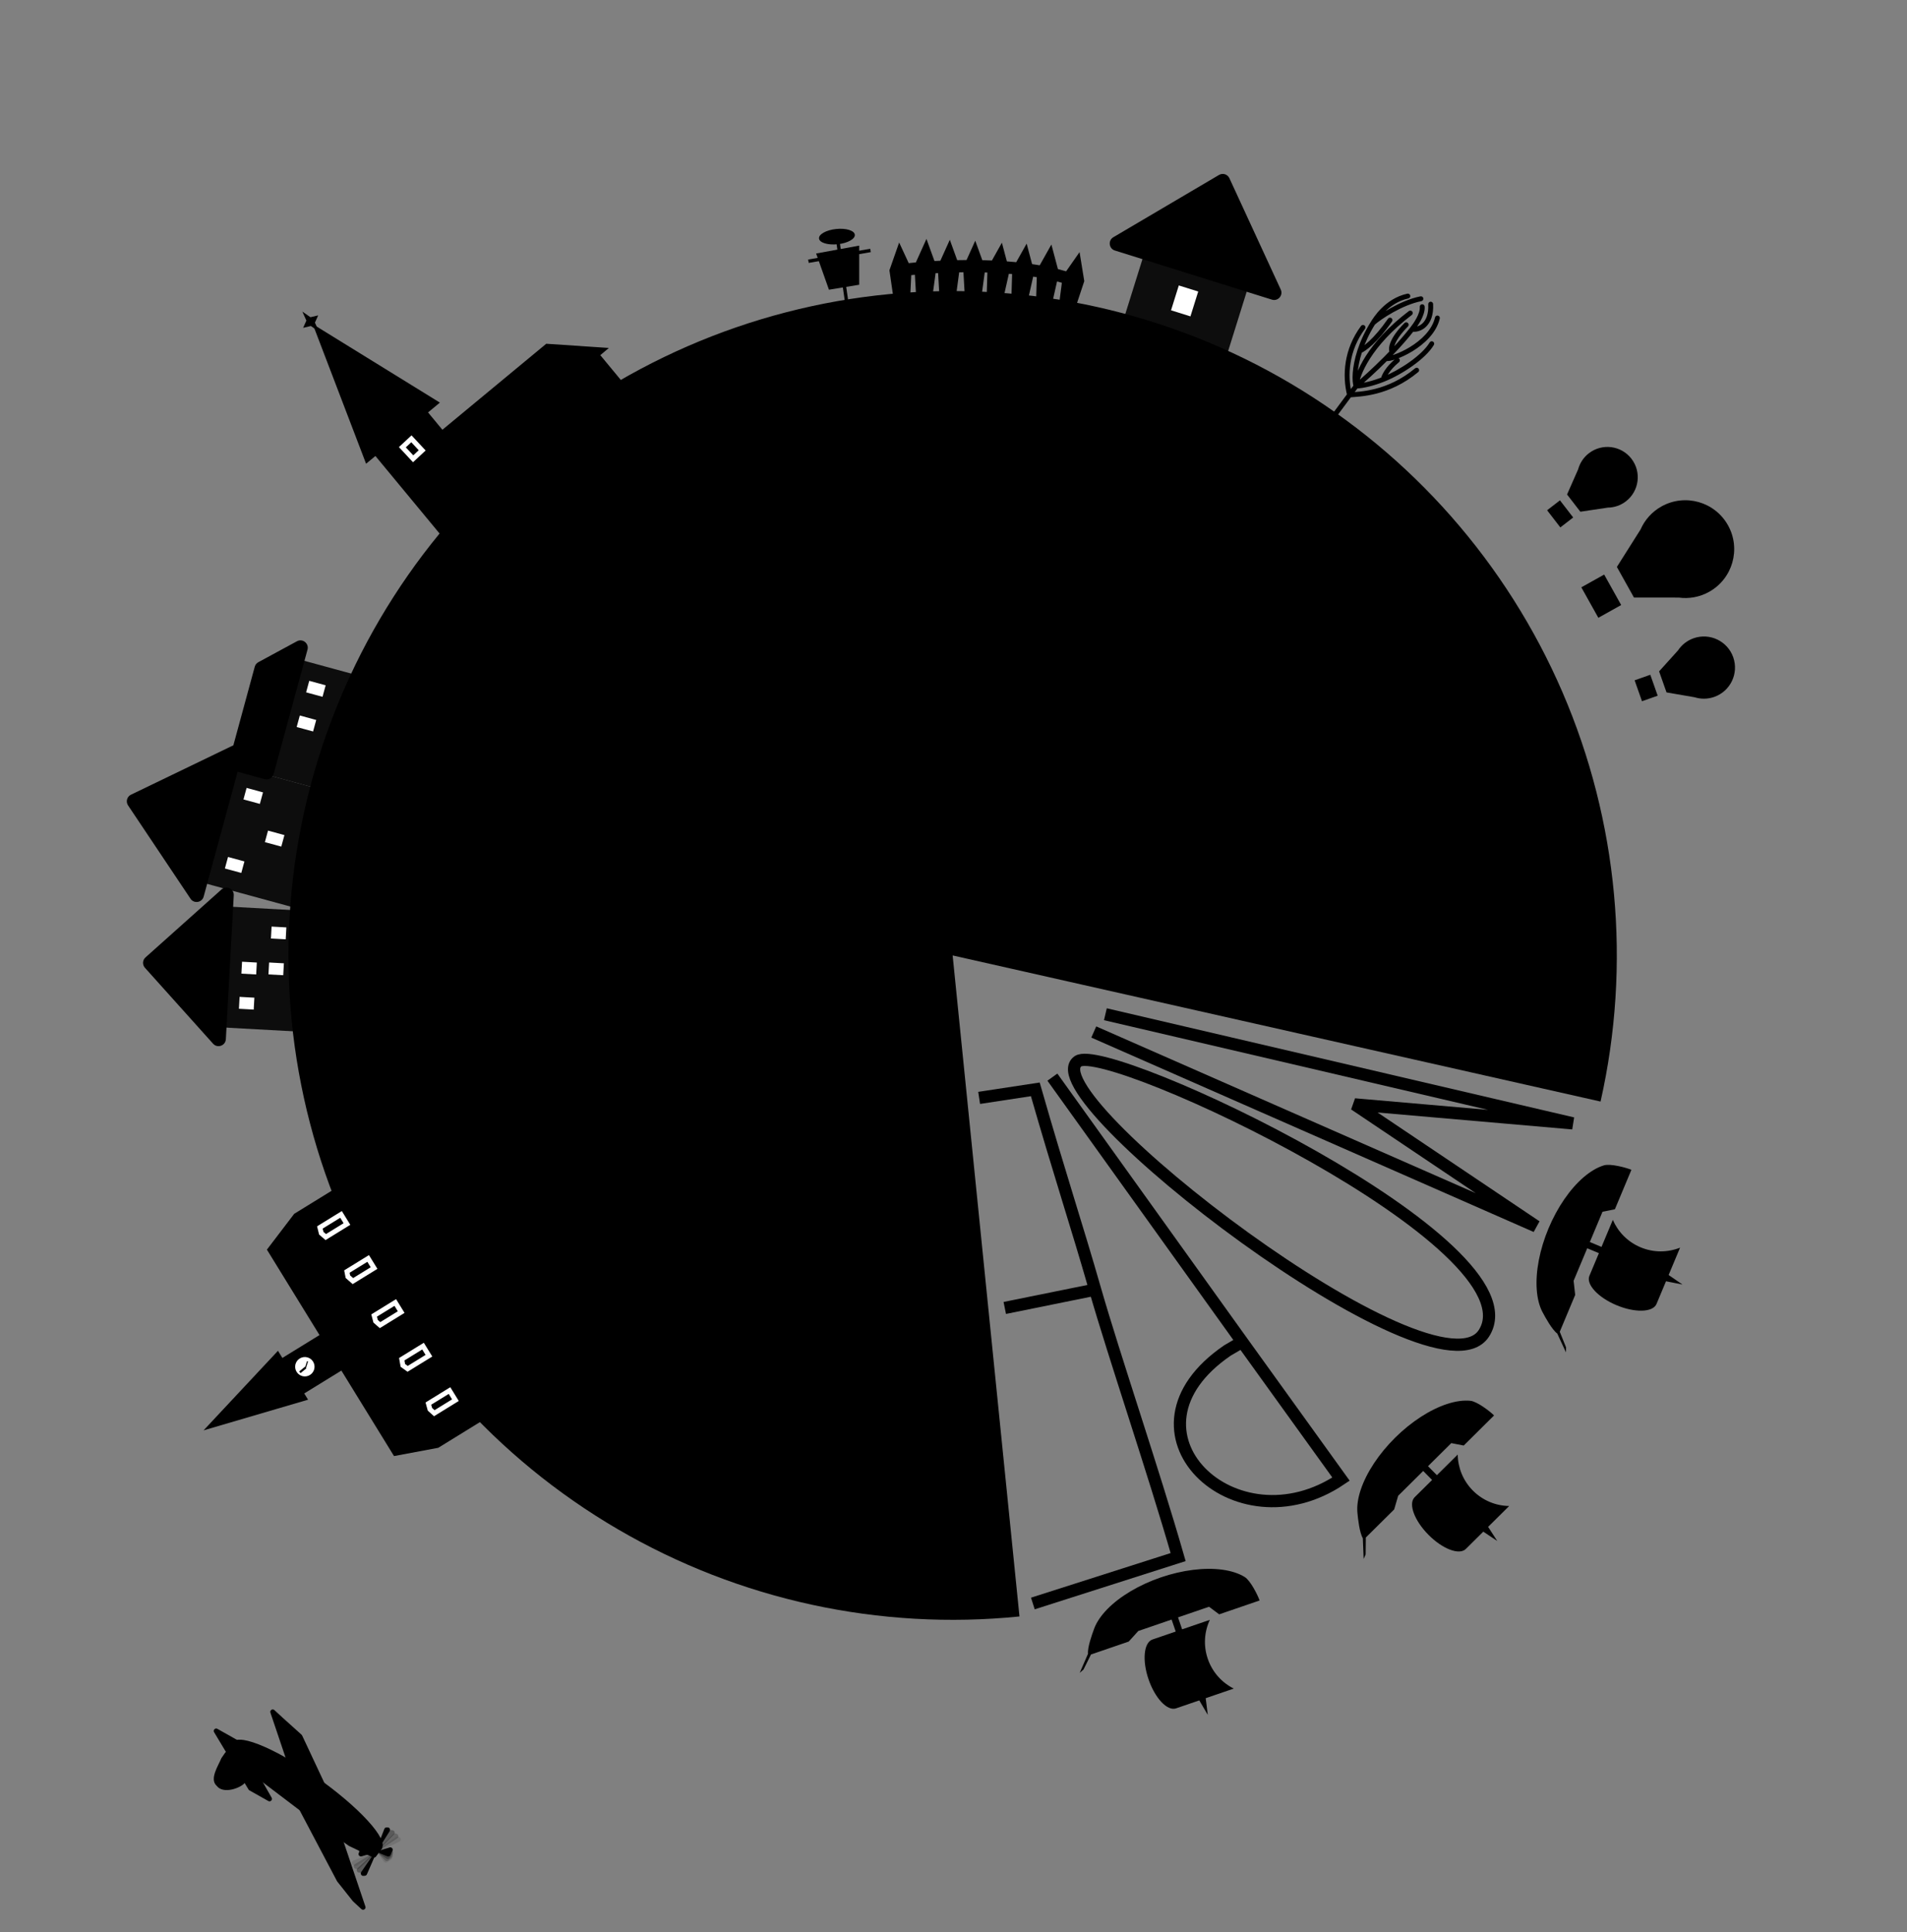 <svg width="781" height="791" viewBox="0 0 781 791" fill="none" xmlns="http://www.w3.org/2000/svg">
<rect x="0" y="0" width="781" height="791" fill="#808080" stroke="none"/>
<g id="Earth22">
<g id="Earth">
<g id="Fleet">
<path id="Union" fill-rule="evenodd" clip-rule="evenodd" d="M689.045 525.907L683.373 522.014L688.063 510.813C683.043 512.811 677.267 512.922 671.889 510.67C666.582 508.448 662.642 504.336 660.523 499.442L655.89 510.507L651.11 508.506L656.295 496.122L661.373 495.086L668.131 478.944C665.979 478.043 659.555 476.315 656.882 477.117C654.21 477.919 651.4 479.558 648.614 481.94C645.828 484.323 643.12 487.402 640.645 491.003C638.169 494.603 635.975 498.654 634.187 502.925C632.399 507.195 631.052 511.601 630.224 515.891C629.395 520.181 629.101 524.271 629.359 527.928C629.616 531.585 630.42 534.737 631.724 537.203C632.914 539.455 635.655 544.432 637.76 545.969L641.338 553.685L641.372 551.665L638.791 545.244L645.103 530.168L644.468 524.369L650.038 511.066L654.818 513.068L650.938 522.334L650.931 522.352L650.923 522.369L650.901 522.422L650.902 522.422C649.548 525.888 654.508 531.221 662.046 534.377C669.583 537.533 676.863 537.325 678.383 533.929L678.384 533.929L682.3 524.575L689.045 525.907Z" fill="black"/>
<path id="Union_2" fill-rule="evenodd" clip-rule="evenodd" d="M613.192 630.906L609.447 625.135L609.446 625.134L618.073 616.588C612.671 616.509 607.294 614.396 603.191 610.254C599.142 606.167 597.08 600.858 596.999 595.526L588.478 603.968L584.831 600.287L594.369 590.838L599.455 591.829L611.887 579.513C610.245 577.856 604.974 573.796 602.198 573.511C599.423 573.227 596.2 573.663 592.713 574.795C589.226 575.927 585.544 577.733 581.877 580.109C578.211 582.485 574.63 585.384 571.341 588.643C568.053 591.901 565.119 595.454 562.709 599.098C560.299 602.743 558.459 606.408 557.294 609.883C556.13 613.359 555.663 616.578 555.922 619.356C556.157 621.892 556.78 627.539 558.135 629.766L558.48 638.265L559.286 636.412L559.364 629.493L570.976 617.99L572.613 612.39L582.859 602.241L586.506 605.922L579.301 613.059L579.302 613.06C576.722 615.742 579.258 622.569 585.01 628.374C590.761 634.179 597.563 636.779 600.269 634.225L600.27 634.225L600.31 634.185L600.324 634.172L600.338 634.158L607.474 627.088L607.475 627.088L613.192 630.906Z" fill="black"/>
<path id="Union_3" fill-rule="evenodd" clip-rule="evenodd" d="M494.643 702.099L493.786 695.273L493.785 695.273L505.274 691.338C500.445 688.913 496.527 684.669 494.638 679.153C492.774 673.71 493.23 668.033 495.48 663.199L484.132 667.085L482.453 662.183L495.155 657.833L499.301 660.941L515.857 655.271C515.101 653.064 512.125 647.113 509.751 645.648C507.376 644.183 504.285 643.171 500.653 642.671C497.022 642.171 492.921 642.192 488.585 642.734C484.25 643.275 479.764 644.325 475.384 645.825C471.004 647.326 466.816 649.246 463.059 651.476C459.301 653.707 456.049 656.204 453.486 658.825C450.924 661.447 449.102 664.141 448.124 666.754C447.231 669.139 445.331 674.494 445.582 677.089L442.19 684.889L443.723 683.572L446.808 677.377L462.27 672.082L466.183 667.755L479.827 663.083L481.506 667.985L471.911 671.271L471.912 671.272C468.422 672.562 467.731 679.812 470.378 687.543C473.026 695.273 478.016 700.577 481.565 699.457L481.565 699.458L481.616 699.44L481.637 699.433L481.658 699.426L491.159 696.172L491.159 696.172L494.643 702.099Z" fill="black"/>
</g>
<g id="Village">
<g id="tree-group">
<path id="Vector 1" d="M540.968 175.819L540.372 176.622L541.978 177.814L542.574 177.011L540.968 175.819ZM576.793 122.187C577.332 122.069 577.674 121.536 577.556 120.996C577.437 120.457 576.904 120.115 576.365 120.233L576.793 122.187ZM578.194 128.955C578.633 128.62 578.719 127.993 578.384 127.553C578.05 127.114 577.423 127.028 576.983 127.363L578.194 128.955ZM583.453 125.484C583.404 124.934 582.918 124.528 582.368 124.577C581.818 124.626 581.412 125.112 581.461 125.662L583.453 125.484ZM587.224 141.229C587.506 140.754 587.348 140.141 586.873 139.859C586.398 139.578 585.785 139.735 585.503 140.21L587.224 141.229ZM589.654 130.42C589.78 129.883 589.446 129.345 588.908 129.219C588.371 129.093 587.833 129.427 587.707 129.965L589.654 130.42ZM570.093 131.626C570.407 131.172 570.294 130.549 569.84 130.234C569.386 129.92 568.763 130.033 568.448 130.487L570.093 131.626ZM576.616 133.658C577.004 133.265 577 132.632 576.606 132.244C576.213 131.856 575.58 131.861 575.192 132.254L576.616 133.658ZM582.126 123.29C582.667 123.182 583.019 122.655 582.91 122.113C582.802 121.572 582.275 121.22 581.734 121.329L582.126 123.29ZM586.928 124.472C586.901 123.921 586.431 123.496 585.88 123.523C585.328 123.55 584.903 124.02 584.931 124.571L586.928 124.472ZM566.516 155.319L566.886 156.248L566.886 156.248L566.516 155.319ZM572.941 148.292C573.367 147.94 573.427 147.31 573.076 146.884C572.724 146.458 572.094 146.398 571.668 146.749L572.941 148.292ZM559.014 134.632C559.343 134.189 559.25 133.562 558.807 133.233C558.363 132.904 557.737 132.997 557.408 133.44L559.014 134.632ZM580.831 152.332C581.257 151.979 581.316 151.349 580.963 150.924C580.611 150.498 579.981 150.439 579.555 150.792L580.831 152.332ZM556.372 158.158C556.672 153.949 561.344 141.765 578.194 128.955L576.983 127.363C559.861 140.381 554.732 153.036 554.377 158.016L556.372 158.158ZM556.016 158.855C558.902 156.442 563.534 152.292 568.323 147.465L566.904 146.056C562.158 150.838 557.572 154.947 554.733 157.32L556.016 158.855ZM567.24 147.688C567.551 147.813 567.891 147.838 568.177 147.834C568.482 147.83 568.823 147.791 569.182 147.728C569.903 147.602 570.778 147.363 571.745 147.028C573.684 146.355 576.075 145.266 578.476 143.798C583.235 140.89 588.266 136.354 589.654 130.42L587.707 129.965C586.503 135.11 582.04 139.276 577.433 142.092C575.152 143.486 572.891 144.513 571.09 145.138C570.188 145.451 569.421 145.656 568.836 145.758C568.544 145.81 568.316 145.832 568.151 145.834C567.968 145.837 567.937 145.812 567.987 145.833L567.24 147.688ZM556.311 157.738C556.03 156.982 555.824 155.305 556.005 152.86C556.183 150.454 556.728 147.404 557.855 143.961L555.954 143.339C554.779 146.929 554.201 150.138 554.01 152.712C553.823 155.248 554.003 157.272 554.438 158.437L556.311 157.738ZM557.251 144.588C558.252 144.218 559.966 143.12 562.141 141.094C564.34 139.045 567.07 135.991 570.093 131.626L568.448 130.487C565.496 134.75 562.859 137.692 560.777 139.631C558.67 141.594 557.189 142.479 556.558 142.712L557.251 144.588ZM568.323 147.465C569.18 146.602 570.042 145.717 570.9 144.816L569.452 143.437C568.604 144.327 567.751 145.202 566.904 146.056L568.323 147.465ZM570.996 143.554C570.922 143.448 570.632 142.678 571.322 140.925C571.987 139.234 573.506 136.814 576.616 133.658L575.192 132.254C571.968 135.525 570.258 138.167 569.461 140.193C568.687 142.157 568.7 143.759 569.356 144.699L570.996 143.554ZM557.855 143.961C558.976 140.533 560.673 136.72 563.153 132.769L561.459 131.706C558.889 135.8 557.124 139.761 555.954 143.339L557.855 143.961ZM563.153 132.769C564.036 131.363 568.438 124.019 576.793 122.187L576.365 120.233C567.107 122.263 562.317 130.34 561.459 131.706L563.153 132.769ZM562.975 132.981C564.209 131.871 567.002 129.839 570.514 127.88C574.025 125.921 578.176 124.079 582.126 123.29L581.734 121.329C577.499 122.175 573.142 124.123 569.54 126.133C565.939 128.142 563.013 130.257 561.637 131.494L562.975 132.981ZM570.9 144.816C573.796 141.776 576.655 138.549 579.122 135.371L577.542 134.145C575.128 137.254 572.317 140.429 569.452 143.437L570.9 144.816ZM579.122 135.371C579.771 134.535 580.914 132.997 581.861 131.238C582.787 129.518 583.625 127.411 583.453 125.484L581.461 125.662C581.578 126.973 580.99 128.638 580.1 130.29C579.231 131.904 578.167 133.34 577.542 134.145L579.122 135.371ZM578.119 135.735C579.705 136.08 582.043 135.612 583.912 133.872C585.819 132.097 587.157 129.088 586.928 124.472L584.931 124.571C585.138 128.746 583.926 131.127 582.549 132.408C581.135 133.725 579.456 133.979 578.544 133.781L578.119 135.735ZM555.425 159.086C558.676 158.923 562.768 157.888 566.886 156.248L566.146 154.39C562.151 155.981 558.284 156.94 555.324 157.089L555.425 159.086ZM566.886 156.248C570.547 154.79 574.77 152.468 578.49 149.817C582.19 147.18 585.498 144.145 587.224 141.229L585.503 140.21C583.99 142.765 580.954 145.605 577.329 148.188C573.726 150.756 569.643 152.997 566.146 154.39L566.886 156.248ZM567.504 155.47C567.63 154.644 568.843 151.672 572.941 148.292L571.668 146.749C567.344 150.316 565.751 153.691 565.527 155.169L567.504 155.47ZM553.5 162.29L556.178 158.683L554.572 157.491L551.894 161.098L553.5 162.29ZM553.668 161.453C551.737 153.71 552.35 143.611 559.014 134.632L557.408 133.44C550.324 142.984 549.68 153.724 551.727 161.936L553.668 161.453ZM542.574 177.011L553.5 162.29L551.894 161.098L540.968 175.819L542.574 177.011ZM552.793 162.69C556.84 162.302 568.722 162.366 580.831 152.332L579.555 150.792C567.987 160.377 556.733 160.303 552.602 160.699L552.793 162.69Z" fill="black"/>
</g>
<g id="Group 1">
<rect id="Rectangle 1" x="471.443" y="94.717" width="44.722" height="53.667" transform="rotate(17.365 471.443 94.717)" fill="#0D0D0D"/>
<rect id="Rectangle 2" x="484.136" y="119.477" width="4.166" height="6.494" transform="rotate(17.365 484.136 119.477)" stroke="white" stroke-width="4.166"/>
<path id="Polygon 1" d="M499.242 71.624C500.772 70.723 502.745 71.34 503.489 72.953L524.529 118.561C525.619 120.923 523.392 123.457 520.91 122.681L456.594 102.569C454.112 101.793 453.726 98.441 455.966 97.121L499.242 71.624Z" fill="black"/>
</g>
<path id="Union_4" fill-rule="evenodd" clip-rule="evenodd" d="M382.702 106.87L379.425 97.822L375.087 107.44C374.061 107.536 373.083 107.634 372.159 107.736L368.243 99.29L364.26 110.653L366.863 128.6L372.455 128.328L373.193 112.653C373.676 112.602 374.174 112.551 374.687 112.501L375.515 126.902L381.109 127.116L383.161 111.852C383.503 111.832 383.847 111.813 384.195 111.795L385.083 127.252L390.677 127.466L392.825 111.492C393.402 111.482 393.984 111.475 394.569 111.469L395.498 127.633L401.092 127.847L403.283 111.551C403.648 111.561 404.013 111.573 404.378 111.586L403.884 127.996L409.438 128.697L413.171 112.094C413.616 112.131 414.061 112.17 414.505 112.21L414.018 128.367L419.572 129.068L423.129 113.252C423.626 113.329 424.12 113.408 424.612 113.491L424.153 128.737L429.707 129.439L432.901 115.236C433.569 115.411 434.229 115.592 434.879 115.781L432.897 131.07L438.355 132.316L444.059 115.102L442.127 103.217L436.628 111.084C435.53 110.759 434.408 110.455 433.266 110.171L430.59 100.11L425.814 108.623C424.78 108.447 423.738 108.283 422.688 108.131L420.456 99.739L416.188 107.347C414.912 107.221 413.633 107.11 412.355 107.014L410.321 99.368L406.234 106.654C404.913 106.597 403.598 106.554 402.295 106.522L399.408 98.553L395.842 106.46C394.548 106.465 393.27 106.481 392.012 106.507L388.993 98.172L385.128 106.742C384.305 106.781 383.496 106.824 382.702 106.87Z" fill="black"/>
<g id="Scarecrow">
<rect id="Rectangle 27" x="342.52" y="99.275" width="1.395" height="25.807" transform="rotate(-8.233 342.52 99.275)" fill="black"/>
<rect id="Rectangle 28" x="356.391" y="101.851" width="1.395" height="25.807" transform="rotate(80.16 356.391 101.851)" fill="black"/>
<ellipse id="Ellipse 13" cx="342.755" cy="96.877" rx="7.371" ry="3.139" transform="rotate(-6.029 342.755 96.877)" fill="black"/>
<path id="Rectangle 29" d="M334.241 103.788L351.881 100.558L351.883 116.579L339.495 118.616L334.241 103.788Z" fill="black"/>
</g>
</g>
<g id="Church">
<rect id="Rectangle 3" x="149.075" y="181.049" width="27.983" height="54.633" transform="rotate(-39.62 149.075 181.049)" fill="black"/>
<path id="Polygon 10" d="M128.076 132.698L180.15 164.837L149.928 189.857L128.076 132.698Z" fill="black"/>
<path id="Star 1" d="M123.827 127.566L127.14 129.874L130.305 129.122L128.976 132.092L130.625 135.777L127.312 133.469L124.147 134.221L125.476 131.251L123.827 127.566Z" fill="black"/>
<rect id="Rectangle 4" x="184.688" y="194.813" width="78.618" height="21.32" transform="rotate(-39.62 184.688 194.813)" fill="black"/>
<path id="Polygon 11" d="M177.183 179.259L223.709 140.742L249.343 142.463L187.122 195.093L177.183 179.259Z" fill="black"/>
<rect id="Rectangle 2_2" x="164.79" y="183.103" width="5.059" height="6.471" transform="rotate(-42.973 164.79 183.103)" stroke="white" stroke-width="2"/>
</g>
<g id="Baloon">
<path id="Union_5" fill-rule="evenodd" clip-rule="evenodd" d="M693.594 261.317C690.871 262.277 688.68 264.068 687.205 266.304L679.474 274.87L682.511 283.485L694.002 285.466C696.542 286.268 699.353 286.282 702.058 285.329C708.689 282.991 712.169 275.721 709.832 269.091C707.494 262.46 700.224 258.98 693.594 261.317ZM675.875 276.267L678.895 284.834L672.47 287.099L669.45 278.532L675.875 276.267Z" fill="black"/>
<path id="Union_6" fill-rule="evenodd" clip-rule="evenodd" d="M680.451 207.347C676.488 209.56 673.57 212.92 671.88 216.78L662.184 232.114L669.188 244.657L687.524 244.662C691.673 245.227 696.034 244.5 699.971 242.301C709.624 236.911 713.079 224.717 707.688 215.064C702.298 205.412 690.103 201.957 680.451 207.347ZM656.978 235.24L663.943 247.711L654.59 252.934L647.625 240.463L656.978 235.24Z" fill="black"/>
<path id="Union_7" fill-rule="evenodd" clip-rule="evenodd" d="M650.717 185.575C648.488 187.297 647.005 189.627 646.322 192.152L641.778 202.453L647.228 209.508L658.483 207.829C661.082 207.795 663.691 206.949 665.906 205.238C671.336 201.043 672.337 193.242 668.143 187.812C663.949 182.382 656.147 181.381 650.717 185.575ZM638.87 204.849L644.289 211.864L639.028 215.928L633.608 208.913L638.87 204.849Z" fill="black"/>
</g>
<g id="Plane">
<path id="Rectangle 11" d="M153.941 760.156C153.654 760.534 153.14 760.659 152.712 760.453L143.042 755.817C142.993 755.794 142.947 755.767 142.902 755.736L130.986 747.425L105.178 727.852L99.782 723.76L94.107 719.456C93.667 719.123 93.581 718.495 93.914 718.055L97.663 713.113C97.995 712.675 98.618 712.587 99.058 712.916L156.159 755.564C156.604 755.896 156.693 756.527 156.357 756.97L153.941 760.156Z" fill="black"/>
<path id="Rectangle 12" d="M149.648 780.575C149.978 781.555 148.785 782.331 148.023 781.63L144.597 778.478C144.558 778.442 144.523 778.404 144.491 778.363L138.118 770.33C138.08 770.282 138.046 770.23 138.017 770.175L122.476 740.703C122.053 739.901 122.829 738.996 123.686 739.291L136.847 743.819C137.14 743.92 137.37 744.152 137.469 744.445L149.648 780.575Z" fill="black"/>
<path id="Rectangle 20" d="M110.751 701.199C110.42 700.218 111.614 699.443 112.376 700.144L115.86 703.349L123.501 710.222C123.6 710.311 123.681 710.42 123.738 710.541L138.098 741.166C138.473 741.966 137.702 742.823 136.867 742.536L123.552 737.954C123.259 737.853 123.029 737.622 122.93 737.328L110.751 701.199Z" fill="black"/>
<path id="Rectangle 14" d="M111.244 736.002C111.745 736.883 110.767 737.866 109.884 737.368L102.147 733.009C101.996 732.924 101.87 732.801 101.78 732.653L87.684 709.205C87.155 708.325 88.138 707.314 89.032 707.818L97.874 712.8C98.032 712.889 98.163 713.019 98.253 713.176L111.244 736.002Z" fill="black"/>
<path id="Ellipse 8" d="M90.587 719.997C90.613 719.929 90.647 719.863 90.686 719.802C98.491 707.774 97.787 719.165 99.464 720.436C101.145 721.711 102.227 727.406 100.451 729.748C98.69 732.07 91.513 734.65 88.83 731.247C88.785 731.19 88.734 731.134 88.68 731.085C85.667 728.317 89.539 722.684 90.587 719.997Z" fill="black"/>
<path id="Ellipse 9" d="M96.215 713.83C95.766 713.509 95.669 712.864 96.164 712.62C96.965 712.224 98.181 712.145 99.778 712.386C102.019 712.725 104.962 713.69 108.428 715.221C111.895 716.752 115.811 718.817 119.936 721.29C124.061 723.762 128.308 726.59 132.416 729.599C136.525 732.608 140.408 735.735 143.828 738.788C147.248 741.842 150.132 744.757 152.303 747.355C154.474 749.953 155.886 752.179 156.454 753.896C156.923 755.317 156.805 756.365 156.11 756.999C155.832 757.253 155.412 757.198 155.11 756.971L125.884 734.979L96.215 713.83Z" fill="black"/>
<g id="Group 15">
<path id="Rectangle 16" d="M150.272 767.372C150.124 767.711 149.802 767.941 149.433 767.969L148.841 768.015C148.003 768.081 147.464 767.146 147.939 766.453L152.893 759.231C153.063 758.983 153.43 758.983 153.6 759.232V759.232C153.684 759.354 153.698 759.51 153.639 759.645L150.272 767.372Z" fill="black"/>
<path id="Rectangle 18" d="M154.762 757.363C154.691 757.476 154.559 757.533 154.429 757.509V757.509C154.229 757.472 154.113 757.262 154.186 757.073L157.396 748.813C157.544 748.429 157.913 748.176 158.324 748.175L158.741 748.173C159.53 748.17 160.012 749.039 159.591 749.706L154.762 757.363Z" fill="black"/>
<path id="Rectangle 19" d="M153.071 757.745C153.242 757.799 153.359 757.955 153.361 758.134V758.134C153.364 758.318 153.244 758.481 153.068 758.535L148.124 760.03C147.287 760.283 146.551 759.416 146.937 758.632L147.752 756.973C147.969 756.531 148.477 756.313 148.947 756.46L153.071 757.745Z" fill="black"/>
<path id="Rectangle 17" d="M155.365 758.68C155.186 758.607 155.06 758.444 155.034 758.252V758.252C154.998 757.989 155.157 757.739 155.41 757.66L159.538 756.376C160.367 756.118 161.108 756.966 160.742 757.753L159.918 759.521C159.693 760.005 159.126 760.226 158.631 760.023L155.365 758.68Z" fill="black"/>
</g>
<g id="Group 16">
<path id="Rectangle 16_2" d="M148.5 766.327C148.284 766.627 147.92 766.783 147.553 766.733L146.966 766.652C146.133 766.538 145.804 765.509 146.416 764.933L152.792 758.931C153.012 758.724 153.37 758.802 153.483 759.081V759.081C153.539 759.218 153.52 759.374 153.434 759.494L148.5 766.327Z" fill="black" fill-opacity="0.3"/>
<path id="Rectangle 18_2" d="M155.016 757.503C154.923 757.597 154.782 757.626 154.659 757.574V757.574C154.472 757.495 154.403 757.266 154.515 757.097L159.408 749.708C159.635 749.365 160.048 749.196 160.45 749.282L160.858 749.369C161.63 749.533 161.916 750.485 161.363 751.048L155.016 757.503Z" fill="black" fill-opacity="0.3"/>
<path id="Rectangle 19_2" d="M153.283 757.516C153.438 757.605 153.519 757.782 153.483 757.957V757.957C153.447 758.138 153.295 758.272 153.112 758.287L147.962 758.697C147.091 758.766 146.556 757.763 147.1 757.078L148.249 755.631C148.556 755.245 149.098 755.14 149.526 755.383L153.283 757.516Z" fill="black" fill-opacity="0.3"/>
<path id="Rectangle 17_2" d="M155.325 758.918C155.166 758.808 155.077 758.622 155.092 758.429V758.429C155.113 758.165 155.322 757.954 155.586 757.931L159.893 757.553C160.757 757.477 161.301 758.464 160.776 759.155L159.595 760.707C159.272 761.133 158.671 761.228 158.231 760.925L155.325 758.918Z" fill="black" fill-opacity="0.3"/>
</g>
<g id="Group 17">
<path id="Rectangle 16_3" d="M147.079 765.03C146.807 765.28 146.419 765.361 146.07 765.238L145.511 765.042C144.717 764.764 144.6 763.691 145.314 763.248L152.758 758.636C153.014 758.477 153.35 758.625 153.405 758.921V758.921C153.433 759.066 153.383 759.215 153.275 759.315L147.079 765.03Z" fill="black" fill-opacity="0.2"/>
<path id="Rectangle 18_3" d="M155.222 757.679C155.112 757.754 154.967 757.753 154.858 757.678V757.678C154.69 757.564 154.668 757.325 154.812 757.182L161.078 750.915C161.368 750.624 161.807 750.541 162.184 750.705L162.567 750.872C163.29 751.187 163.381 752.176 162.727 752.617L155.222 757.679Z" fill="black" fill-opacity="0.2"/>
<path id="Rectangle 19_3" d="M153.52 757.347C153.655 757.465 153.699 757.655 153.629 757.82V757.82C153.558 757.989 153.382 758.091 153.199 758.068L148.072 757.445C147.204 757.339 146.88 756.249 147.549 755.687L148.963 754.497C149.34 754.18 149.892 754.185 150.264 754.509L153.52 757.347Z" fill="black" fill-opacity="0.2"/>
<path id="Rectangle 17_3" d="M155.243 759.127C155.109 758.988 155.059 758.788 155.112 758.602V758.602C155.185 758.347 155.432 758.182 155.695 758.212L159.991 758.7C160.853 758.798 161.19 759.873 160.537 760.445L159.071 761.731C158.67 762.084 158.062 762.058 157.691 761.673L155.243 759.127Z" fill="black" fill-opacity="0.2"/>
</g>
<g id="Group 18">
<path id="Rectangle 16_4" d="M146.163 763.829C145.855 764.034 145.459 764.052 145.134 763.877L144.611 763.596C143.872 763.197 143.924 762.119 144.699 761.793L152.773 758.403C153.051 758.286 153.359 758.485 153.368 758.786V758.786C153.372 758.934 153.3 759.073 153.177 759.155L146.163 763.829Z" fill="black" fill-opacity="0.1"/>
<path id="Rectangle 18_4" d="M155.356 757.844C155.236 757.901 155.093 757.877 154.997 757.786V757.786C154.849 757.647 154.865 757.408 155.029 757.289L162.199 752.08C162.532 751.839 162.978 751.825 163.325 752.046L163.677 752.271C164.342 752.695 164.276 753.687 163.561 754.02L155.356 757.844Z" fill="black" fill-opacity="0.1"/>
<path id="Rectangle 19_4" d="M153.728 757.25C153.842 757.387 153.856 757.582 153.761 757.734V757.734C153.664 757.89 153.475 757.963 153.297 757.912L148.331 756.493C147.49 756.253 147.341 755.126 148.09 754.675L149.673 753.721C150.095 753.467 150.64 753.558 150.956 753.936L153.728 757.25Z" fill="black" fill-opacity="0.1"/>
<path id="Rectangle 17_4" d="M155.15 759.278C155.039 759.119 155.022 758.914 155.103 758.739V758.739C155.215 758.498 155.484 758.374 155.74 758.445L159.906 759.599C160.743 759.831 160.907 760.945 160.173 761.409L158.523 762.449C158.071 762.735 157.475 762.614 157.169 762.175L155.15 759.278Z" fill="black" fill-opacity="0.1"/>
</g>
</g>
<g id="Town">
<rect id="Rectangle 1_2" x="73.827" y="358.881" width="49.533" height="50.513" transform="rotate(-74.769 73.827 358.881)" fill="#0D0D0D"/>
<rect id="Rectangle 4_2" x="111.446" y="317.788" width="49.042" height="25.012" transform="rotate(-74.769 111.446 317.788)" fill="#0D0D0D"/>
<g id="Group 12">
<rect id="Rectangle 2_3" x="93.601" y="354.711" width="2.443" height="4.522" transform="rotate(-74.769 93.601 354.711)" stroke="white" stroke-width="2.443"/>
<rect id="Rectangle 7" x="101.207" y="326.441" width="2.443" height="4.522" transform="rotate(-74.769 101.207 326.441)" stroke="white" stroke-width="2.443"/>
<rect id="Rectangle 6" x="109.982" y="343.925" width="2.443" height="4.522" transform="rotate(-74.769 109.982 343.925)" stroke="white" stroke-width="2.443"/>
<rect id="Rectangle 10" x="123.002" y="296.796" width="2.443" height="4.522" transform="rotate(-74.769 123.002 296.796)" stroke="white" stroke-width="2.443"/>
<rect id="Rectangle 11_2" x="126.867" y="282.6" width="2.443" height="4.522" transform="rotate(-74.769 126.867 282.6)" stroke="white" stroke-width="2.443"/>
</g>
<path id="Polygon 1_2" d="M52.443 329.738C51.429 328.222 51.991 326.159 53.633 325.367L95.061 305.39C97.378 304.273 99.934 306.398 99.258 308.88L83.412 367.079C82.737 369.561 79.455 370.098 78.025 367.96L52.443 329.738Z" fill="black"/>
<path id="Polygon 2" d="M104.336 272.962C104.552 272.171 105.081 271.503 105.802 271.112L121.611 262.548C123.932 261.291 126.628 263.427 125.935 265.974L112.074 316.882C111.638 318.481 109.99 319.424 108.391 318.989L95.844 315.573C94.245 315.137 93.302 313.488 93.737 311.89L104.336 272.962Z" fill="black"/>
</g>
<g id="Town_2">
<rect id="Rectangle 1_3" x="82.844" y="420.194" width="49.533" height="43.978" transform="rotate(-86.854 82.844 420.194)" fill="#0D0D0D"/>
<g id="Group 12_2">
<rect id="Rectangle 2_4" x="99.141" y="411.859" width="2.443" height="3.621" transform="rotate(-86.854 99.141 411.859)" stroke="white" stroke-width="2.443"/>
<rect id="Rectangle 6_2" x="111.226" y="397.79" width="2.443" height="3.621" transform="rotate(-86.854 111.226 397.79)" stroke="white" stroke-width="2.443"/>
<rect id="Rectangle 9" x="100.147" y="397.474" width="2.443" height="3.621" transform="rotate(-86.854 100.147 397.474)" stroke="white" stroke-width="2.443"/>
<rect id="Rectangle 8" x="112.243" y="383.086" width="2.443" height="3.621" transform="rotate(-86.854 112.243 383.086)" stroke="white" stroke-width="2.443"/>
</g>
<path id="Polygon 1_3" d="M59.354 396.227C58.245 394.992 58.349 393.091 59.587 391.985L90.74 364.145C92.732 362.366 95.882 363.88 95.735 366.547L92.496 425.474C92.349 428.14 89.053 429.301 87.268 427.313L59.354 396.227Z" fill="black"/>
</g>
<g id="Sea">
<path id="Vector 21" d="M441.5 434.5C453.582 426.189 631.025 509.567 607.725 545.872C588.098 576.454 421.782 448.064 441.5 434.5Z" stroke="black" stroke-width="5"/>
<path id="Vector 22" d="M431 441L508.733 549.385M508.733 549.385L549.204 605.577C505.719 634.988 454.484 585.823 502.705 552.9L508.733 549.385Z" stroke="black" stroke-width="5"/>
<path id="Vector 23" d="M423 656.5L482.5 637.5C472.542 602.777 456.272 555.095 448.5 528M401 449.5L424 446C434.012 480.907 440.688 500.761 448.5 528M448.5 528L411.5 535.5" stroke="black" stroke-width="5"/>
<path id="Vector 24" d="M452.704 415.248L644.112 459.924L554.734 452.147L629.114 502.106L447.949 422.519" stroke="black" stroke-width="5"/>
</g>
</g>
<path id="Ball" d="M655.5 450.997C668.154 394.865 662.682 336.167 639.871 283.341C617.06 230.516 578.084 186.285 528.549 157.008C479.014 127.731 421.47 114.916 364.193 120.407C306.915 125.897 252.854 149.41 209.782 187.564C166.711 225.718 136.848 276.548 124.487 332.745C112.127 388.942 117.905 447.611 140.993 500.317C164.08 553.022 203.286 597.049 252.973 626.066C302.661 655.084 360.271 667.597 417.519 661.807L390.148 391.177L655.5 450.997Z" fill="black"/>
<g id="TownHall">
<path id="core" fill-rule="evenodd" clip-rule="evenodd" d="M113.841 553.041L83.377 585.611L126.17 573.059L124.598 570.506L139.807 561.139L161.366 596.141L179.487 592.752L205.406 576.787L146.407 481L120.488 496.964L109.308 511.622L130.852 546.599L115.643 555.967L113.841 553.041Z" fill="black"/>
<g id="Clock">
<circle id="Ellipse 14" cx="124.848" cy="559.565" r="3.971" transform="rotate(-121.63 124.848 559.565)" fill="white"/>
<rect id="Rectangle 41" x="125.233" y="560.345" width="0.438" height="3.065" transform="rotate(-162.498 125.233 560.345)" fill="black"/>
<rect id="Rectangle 40" x="123.08" y="562.185" width="0.876" height="3.065" transform="rotate(-129.255 123.08 562.185)" fill="black"/>
</g>
<g id="Group 19">
<path id="Rectangle 42" d="M176.079 576.989L175.439 574.657L184.092 569.328L186.514 573.259L177.86 578.59L176.079 576.989Z" fill="black" stroke="white" stroke-width="2"/>
<path id="Rectangle 43" d="M164.994 559.023L164.538 556.491L173.248 551.126L175.669 555.058L166.947 560.43L164.994 559.023Z" fill="black" stroke="white" stroke-width="2"/>
<path id="Rectangle 44" d="M153.829 540.942L153.219 538.601L161.881 533.267L164.302 537.198L155.641 542.533L153.829 540.942Z" fill="black" stroke="white" stroke-width="2"/>
<path id="Rectangle 45" d="M142.474 522.697L142.072 520.597L150.775 515.236L153.197 519.168L144.534 524.503L142.474 522.697Z" fill="black" stroke="white" stroke-width="2"/>
<path id="Rectangle 46" d="M131.579 504.895L131 502.545L139.669 497.205L142.091 501.137L133.422 506.477L131.579 504.895Z" fill="black" stroke="white" stroke-width="2"/>
</g>
</g>
</g>
</svg>
